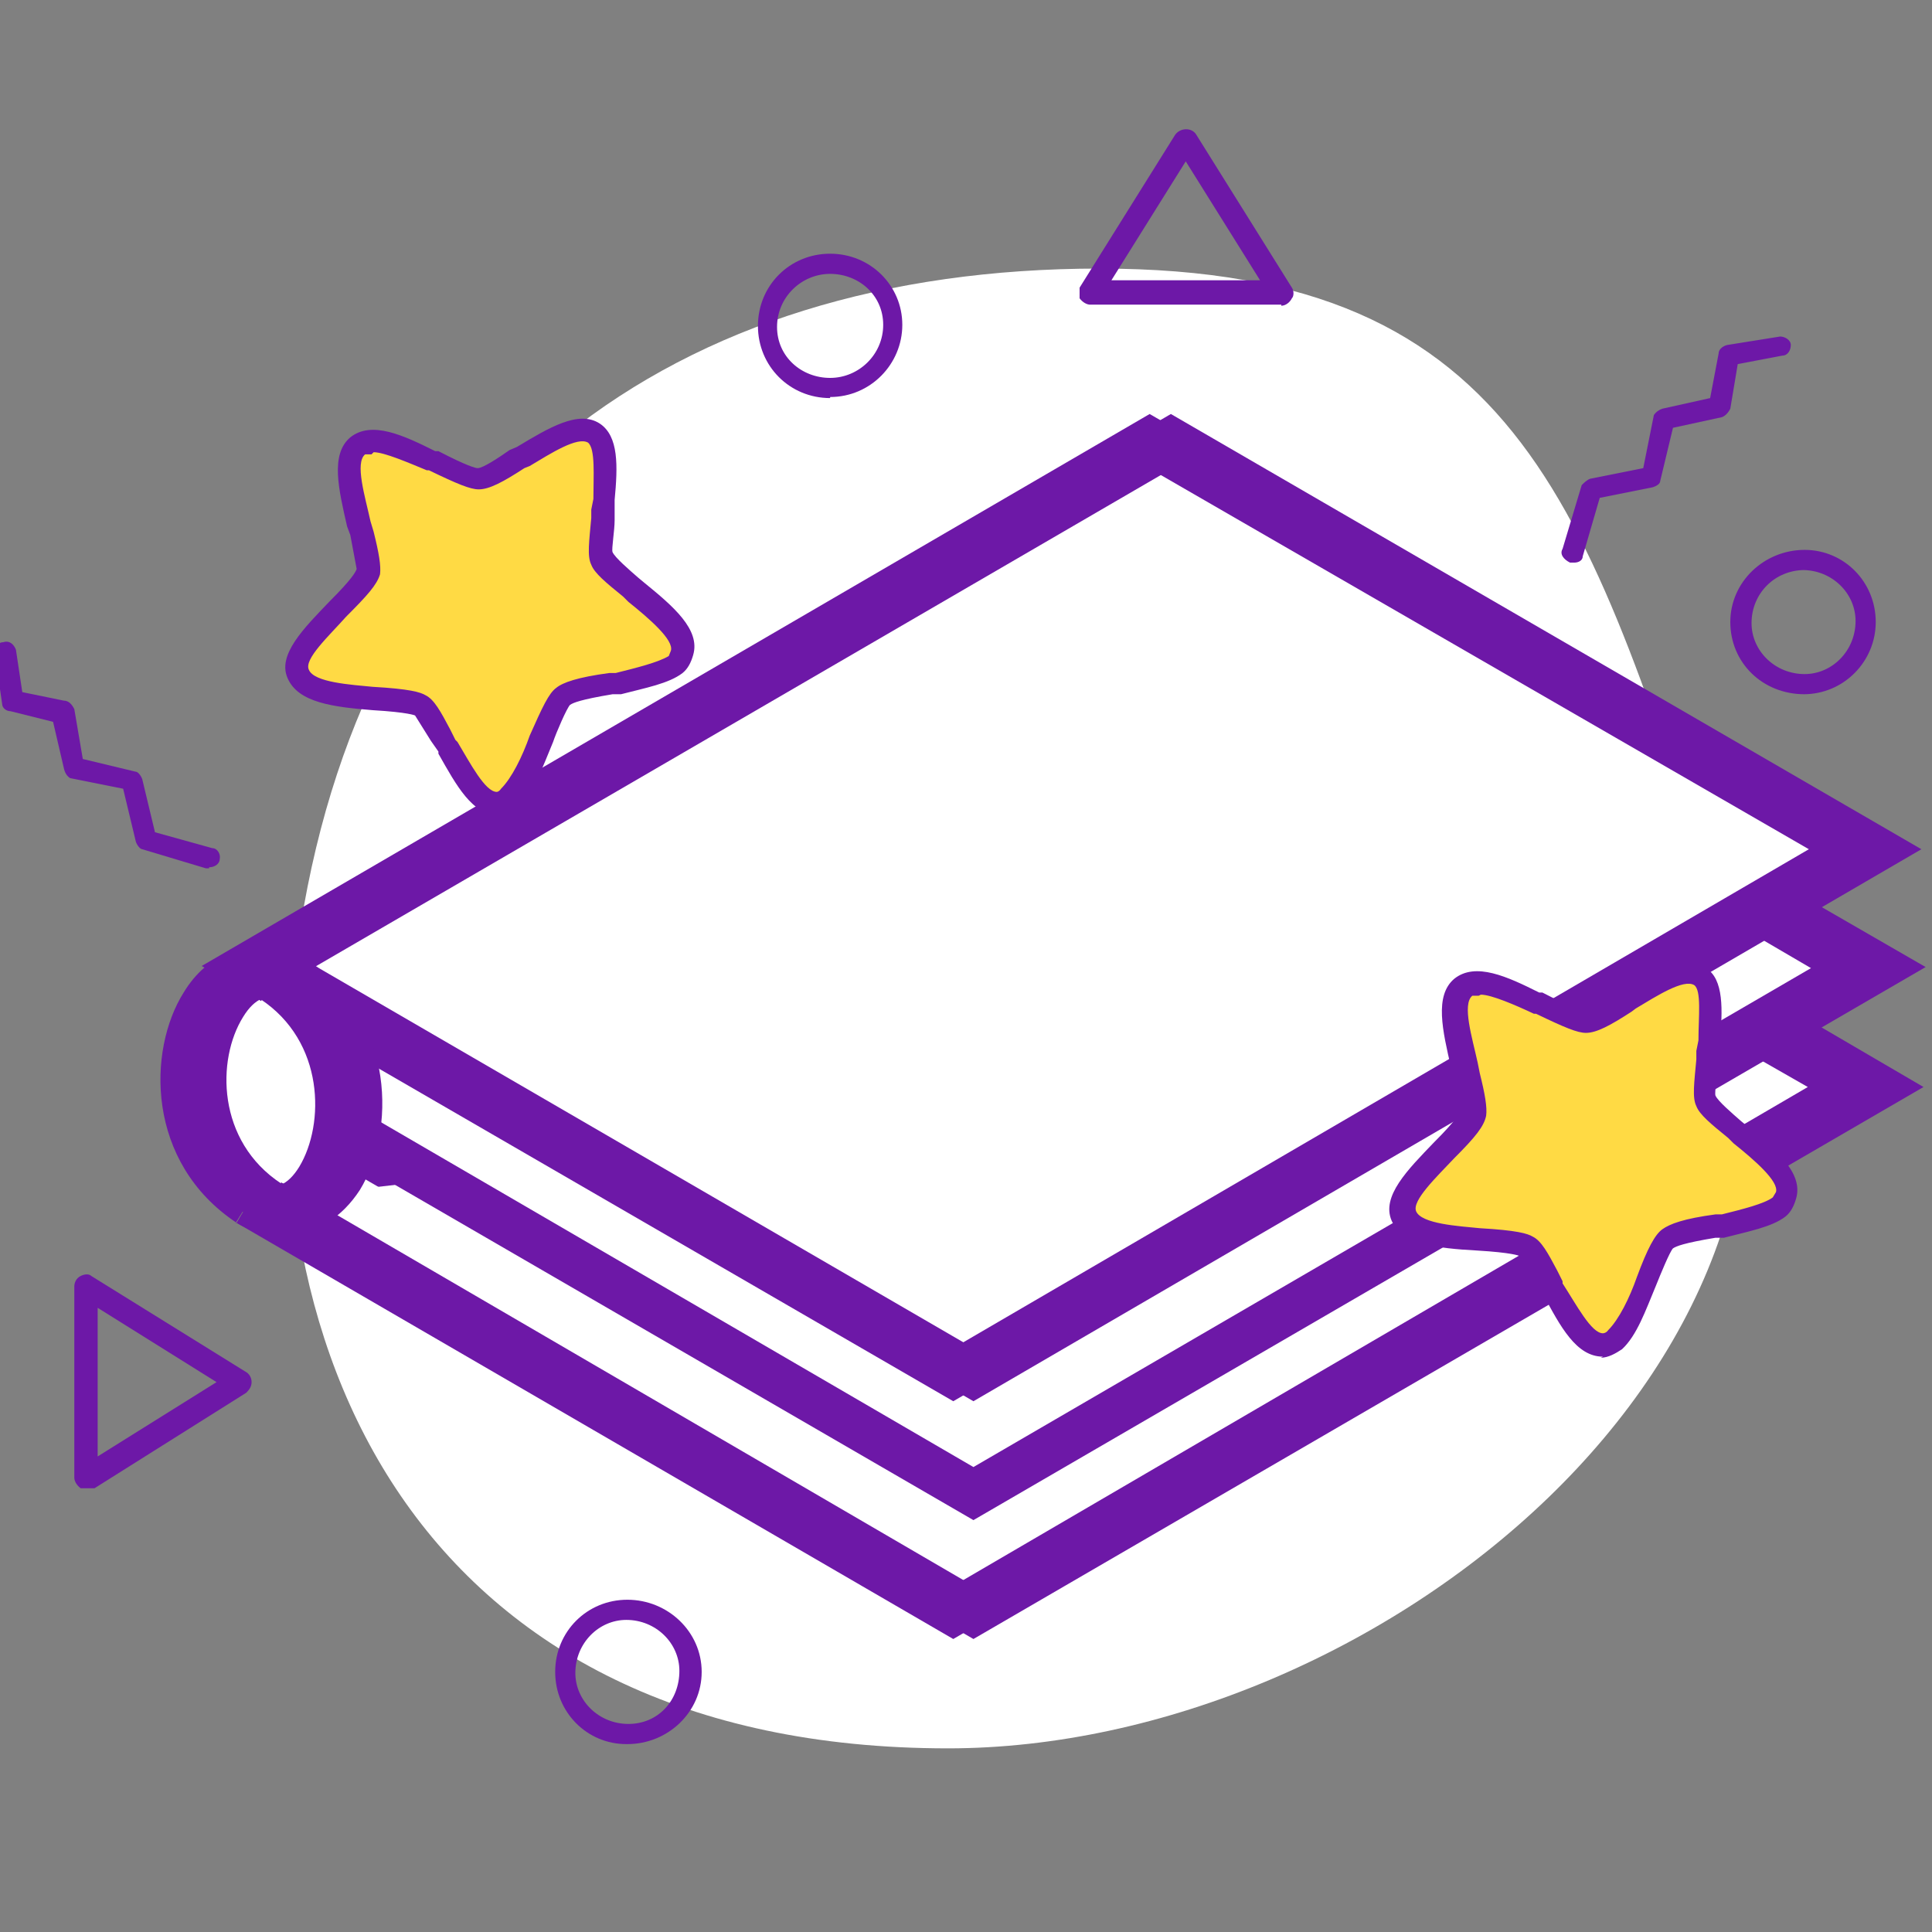 <svg version="1" id="Layer_1" xmlns="http://www.w3.org/2000/svg" viewBox="0 0 182 182"><rect x="0" y="0" width="182" height="182" fill="#808080" stroke="none"/><style>.st0{fill:#FFFFFF;} .st1{fill:#FFDA44;} .st2{fill:#6D18A7;} .st3{fill:#FFFFFF;stroke:#6D18A7;stroke-width:4.42;stroke-miterlimit:10;} .st4{fill:none;stroke:#6D18A7;stroke-width:4.42;stroke-miterlimit:10;}</style><path class="st0" d="M162.3 87c13.2 40.6-32.7 77.7-73 77.7-49.7 0-67.4-37.6-61-77.4 6.5-40.8 35-62 75.3-62s46 23.3 58.7 61.6z"/><path class="st1" d="M56 41c-1.5-1-4 .6-6.8 2.2-1.6 1-3.2 2-4 2-.8 0-2.6-1-4.2-1.7-3-1.4-5.7-2.7-7-1.6-1.5 1-.8 4 0 7.2.4 1.8 1 3.7.8 4.5-.2.8-1.6 2.2-2.8 3.5-2.2 2.3-4.4 4.6-3.7 6.2.7 1.7 3.7 2 7 2 1.8.2 3.8.4 4.5.8.7.4 1.6 2.2 2.4 3.8 1.6 2.8 3 5.5 5 5.5.3 0 .8-.2 1.2-.6 1.2-1 2-3.3 3-5.6.6-1.7 1.4-3.5 2-4s2.5-1 4.3-1.2c2.4-.5 5-1 6-1.8.4-.3.6-.7.7-1 .5-2-1.8-3.8-4.4-6-1.4-1-3-2.3-3.2-3-.3-.7 0-2.7.2-4.5 0-3 .5-6.2-1-7z"/><path class="st2" d="M47 76.8c-2.5 0-4-2.8-5.7-5.8v-.2l-.7-1-1.5-2.4s-.6-.3-4-.5c-3.7-.3-7-.7-8-3-1-2.2 1.5-4.7 4-7.3 2-2 2.4-2.7 2.5-3l-.6-3.2-.3-.8c-.8-3.5-1.6-6.8.3-8.4 2-1.6 5-.2 8 1.3h.3c2.7 1.4 3.5 1.6 3.7 1.6.5 0 2-1 3-1.7l.7-.3c3-1.8 5.8-3.5 7.8-2.2 1.8 1.2 1.7 4 1.4 7.2V49c0 1-.3 2.7-.2 3 .2.5 1.6 1.7 2.4 2.4l.6.5c2.7 2.2 5.3 4.4 4.6 6.8-.2.7-.5 1.3-1 1.7-1.3 1-3.5 1.4-5.8 2h-.8c-3 .5-3.7.8-4 1-.3.3-1.3 2.6-1.6 3.5-1 2.4-1.8 4.7-3.2 6-.6.4-1.3.8-2 .8zM35 42.8h-.6c-1 .8 0 4 .5 6.3l.3 1c.5 2 .7 3.2.6 4-.3 1-1.2 2-3.2 4-1.6 1.8-4 4-3.5 5 .5 1.2 4 1.4 6 1.6 3.5.2 4.5.5 5 .8.8.4 1.4 1.5 2.3 3.2l.5 1 .2.2c1.2 2 2.6 4.7 3.7 4.7 0 0 .2 0 .4-.3 1-1 2-3 2.7-5 1.2-2.7 1.8-4 2.5-4.5.6-.5 2-1 5-1.4h.6c2-.5 4-1 5-1.6l.2-.5c.3-1-2-3-4-4.6l-.5-.5c-1.6-1.3-2.7-2.2-3-3-.4-.8-.2-2.2 0-4.4V48l.2-1c0-2.2.2-4.7-.5-5.3-1-.6-3.5 1-5.5 2.2l-.5.2c-2 1.3-3.3 2-4.3 2-.8 0-2-.5-4.7-1.8h-.2c-1.7-.7-4-1.7-5-1.7z"/><g id="journal_1_"><path class="st0" d="M165.2 85.5L175 91l-85.2 49.7-58-33.6"/><path class="st2" d="M89.8 143.2l-59-34.2 2.2-3.8 56.8 33 80.8-47-6.5-3.8 2.3-3.8 13 7.5z"/><path class="st0" d="M165 97l9.8 5.4-85 49.5-66.4-38.7"/><path class="st2" d="M89.8 154.4l-67.5-39.2 2.3-3.8 65.2 38 80.5-47-6.3-3.6 2.2-4 13 7.6z"/><path class="st0" d="M108.4 41.6L174.8 80l-85 49.5L23.4 91 41 80.6z"/><path class="st2" d="M89.8 132L19 91l89.3-52 71 41-89.5 52zm-62-41l62 36 80.6-47-62-35.8L27.8 91z"/><g><path class="st0" d="M25.8 92.3c-7.5-4.3-13.4 13.6-2.2 21"/><path class="st2" d="M22.3 115.2c-8.6-5.7-8.4-16.3-5-21.7 2.3-3.8 6-5 9.5-3l-2.2 3.8c-1.3-.8-2.6-.3-3.7 1.5-2.5 4-2.5 11.7 3.6 15.7l-2.3 3.7z"/></g><g><path class="st0" d="M23.4 113.3c7.5 4.3 13.4-13.6 2.2-21"/><path class="st2" d="M25.7 116.2c-1 0-2.3-.3-3.4-1l2.2-3.8c1.3.8 2.6.3 3.7-1.5 2.4-4 2.4-11.8-3.7-15.8l2.4-3.7c8.5 5.7 8.3 16.3 5 21.7-1.6 2.6-4 4-6.3 4z"/></g></g><path class="st2" d="M120.7 28.7h-18c-.3 0-.7-.2-1-.6v-1l9-14.4c.5-.7 1.6-.7 2 0l9 14.4c.2.3.2.8 0 1-.2.4-.6.7-1 .7zm-16-2.3h14l-7-11.2-7 11.2zM8 140.2h-.4c-.4-.3-.6-.7-.6-1v-18c0-.4.2-.8.6-1 .4-.2.8-.2 1 0l14.5 9c.4.2.6.6.6 1s-.2.7-.5 1l-14.3 9H8zm1.2-17v14l11.2-7-11.2-7zM78.2 37.5c-3.8 0-6.8-3-6.8-6.8s3-6.8 6.8-6.8 6.8 3 6.8 6.7-3 6.8-6.8 6.8zm0-11.7c-2.7 0-5 2.2-5 5s2.3 4.8 5 4.8 5-2.2 5-5-2.3-4.8-5-4.8zM59 164.3c-3.7 0-6.7-3-6.7-6.8s3-6.8 6.8-6.8 7 3 7 6.8-3.2 6.8-7 6.8zm0-11.7c-2.6 0-4.8 2.2-4.8 5 0 2.6 2.2 4.8 5 4.8s4.8-2.2 4.8-5c0-2.6-2.2-4.8-5-4.8zM170 65.4c-4 0-7-3-7-6.8s3.2-6.8 7-6.8c3.7 0 6.7 3 6.7 6.8 0 3.7-3 6.8-6.8 6.8zm0-11.7c-2.8 0-5 2.2-5 5 0 2.6 2.2 4.8 5 4.8 2.6 0 4.8-2.2 4.8-5 0-2.6-2.2-4.8-5-4.8zM19.7 81.8h-.3l-6-1.8c-.2 0-.5-.4-.6-.7l-1.2-5-5-1c-.3-.2-.5-.5-.6-1L5 68 1 67c-.4 0-.8-.3-.8-.7l-.7-4.8c0-.5.3-1 .8-1 .6-.2 1 .2 1.2.7l.6 4L6 66c.5 0 .8.4 1 .8l.8 4.7 5 1.2c.2 0 .5.4.6.7l1.2 5 5.4 1.5c.5 0 .8.6.7 1 0 .5-.5.8-1 .8zM148.2 53h-.3c-.6-.3-1-.8-.7-1.3l1.8-6c.2-.2.5-.5.8-.6l5-1 1-5c.2-.3.5-.5.8-.6l4.5-1 .8-4.2c0-.4.4-.7.8-.8l5-.8c.4 0 1 .3 1 .8s-.3 1-.8 1l-4.2.8-.7 4.2c-.2.4-.5.7-.8.8l-4.6 1-1.2 5c0 .3-.4.5-.7.6l-5 1-1.6 5.5c0 .4-.4.6-.8.6z"/><g id="journal_3_"><path class="st2" d="M91.7 143.2l-59-34.2 2.3-3.8 56.7 33 80.8-47-6.4-3.8 2.3-3.8 13 7.5z"/><path class="st2" d="M91.7 154.4l-67.4-39.2 2.2-3.8 65.2 38 80.6-47-6.3-3.6 2.2-4 13 7.6z"/><path class="st2" d="M91.7 132L21 91l89.3-52L181 80l-89.3 52zm-62-41l62 36 80.6-47-62-35.8L29.8 91z"/><path class="st2" d="M24.3 115.2c-8.6-5.7-8.4-16.3-5-21.7 2.3-3.8 6-5 9.5-3l-2.2 3.8c-1.3-.8-2.6-.3-3.7 1.5-2.5 4-2.5 11.7 3.6 15.7l-2.3 3.7z"/><path class="st2" d="M27.7 116.2c-1 0-2.3-.3-3.4-1l2.2-3.8c1.3.8 2.6.3 3.7-1.5 2.4-4 2.4-11.8-3.7-15.8l2.4-3.7c8.5 5.7 8.3 16.3 5 21.7-1.7 2.6-4 4-6.3 4z"/></g><g><path class="st1" d="M160.2 92c-1.6-1-4.2.6-7 2.2-1.5 1-3 2-4 2-.7 0-2.5-1-4-1.7-3-1.4-5.8-2.7-7.2-1.6-1.4 1-.7 4 0 7.2.5 1.8 1 3.7 1 4.5-.3.8-1.7 2.2-3 3.5-2 2.3-4.3 4.6-3.6 6.2.7 1.7 3.7 2 7 2 1.8.2 3.8.4 4.5.8.6.4 1.5 2.2 2.3 3.8 1.6 2.8 3 5.5 5 5.5.3 0 .8-.2 1.2-.6 1.2-1 2-3.3 3-5.6.6-1.7 1.4-3.5 2-4s2.5-1 4.3-1.2c2.4-.5 5-1 6-1.8.4-.3.6-.7.7-1 .5-2-1.8-3.8-4.4-6-1.3-1-2.8-2.3-3-3-.4-.7 0-2.7 0-4.5.2-3 .6-6-.8-7z"/><path class="st2" d="M151 127.8c-2.5 0-4-2.8-5.7-6l-.7-1c-.5-1-1.2-2.2-1.5-2.5 0 0-.6-.3-4-.5-3.7-.2-7-.6-8-2.8-1-2.3 1.5-4.8 4-7.4 2-2 2.4-2.7 2.5-3l-.6-3.2-.3-.8c-.8-3.5-1.6-6.8.3-8.4 2-1.6 5-.2 8 1.3h.3c2.7 1.4 3.5 1.6 3.7 1.6.5 0 2-1 3-1.6l.7-.3c3-1.7 5.8-3.4 8-2 1.7 1 1.6 4 1.3 7l-.2 2c0 1-.3 2.7-.2 3 .2.5 1.6 1.7 2.4 2.4l.6.5c2.7 2.2 5.3 4.4 4.6 6.8-.2.7-.5 1.3-1 1.7-1.3 1-3.5 1.4-5.8 2h-.8c-3 .5-3.7.8-4 1-.3.3-1.2 2.5-1.6 3.5-1 2.4-1.8 4.7-3.2 6-.6.4-1.3.8-2 .8.2 0 .2 0 0 0zm-11.7-34h-.6c-1 .8 0 4 .5 6.3l.2 1c.5 2 .7 3.2.6 4-.2 1-1 2-3 4-1.7 1.8-4 4-3.6 5 .5 1.2 4 1.4 6 1.6 3.5.2 4.5.5 5 .8.8.4 1.4 1.5 2.3 3.2l.5 1v.2c1.3 2 2.7 4.7 3.8 4.7 0 0 .3 0 .5-.3 1-1 2-3 2.7-5 1-2.7 1.7-4 2.4-4.5s2-1 5-1.4h.6c2-.5 4-1 4.8-1.6l.3-.5c.3-1-2-3-4-4.6l-.5-.5c-1.6-1.3-2.7-2.2-3-3-.4-.8-.2-2.2 0-4.4V99l.2-1c0-2.2.3-4.7-.4-5.2-1-.6-3.5 1-5.5 2.2l-.4.3c-2 1.3-3.3 2-4.3 2-.8 0-2-.5-4.7-1.8h-.2c-1.7-.8-4-1.8-5-1.8z"/></g></svg>